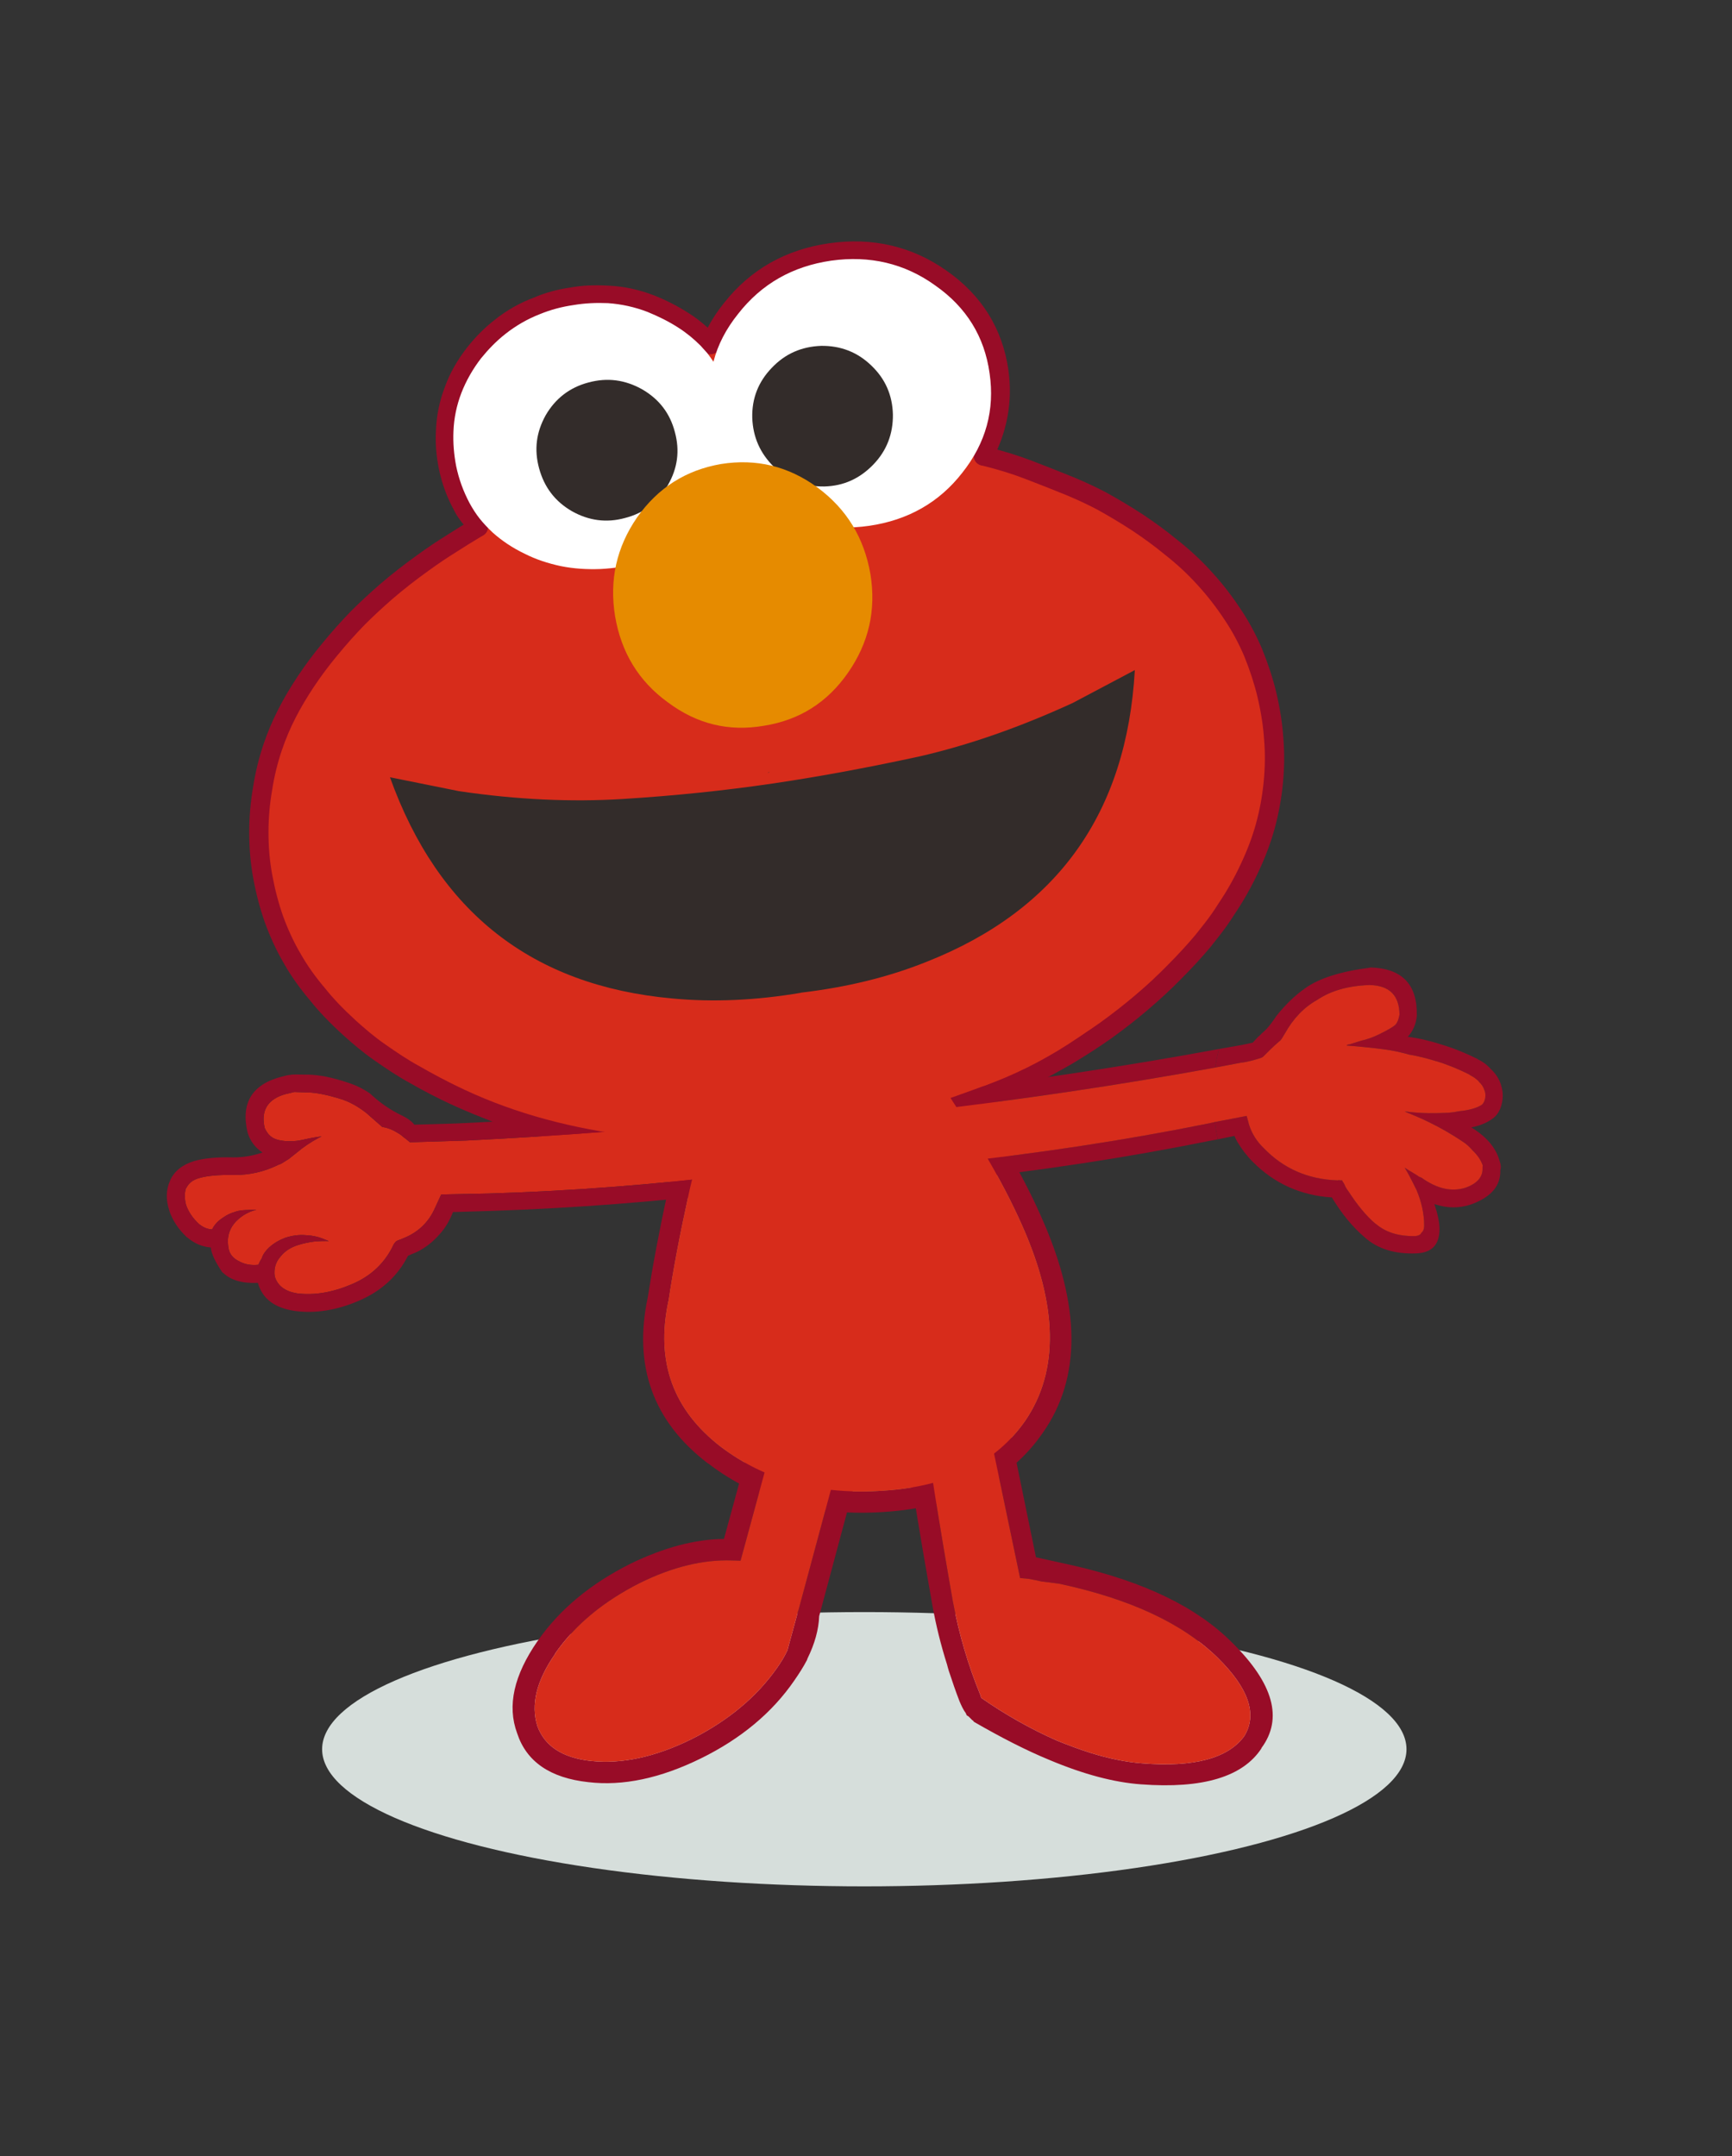 <?xml version="1.0" encoding="utf-8"?>
<!-- Generator: Adobe Illustrator 16.2.1, SVG Export Plug-In . SVG Version: 6.00 Build 0)  -->
<!DOCTYPE svg PUBLIC "-//W3C//DTD SVG 1.1//EN" "http://www.w3.org/Graphics/SVG/1.1/DTD/svg11.dtd">
<svg version="1.1" xmlns="http://www.w3.org/2000/svg" xmlns:xlink="http://www.w3.org/1999/xlink" x="0px" y="0px"
	 width="271.532px" height="338px" viewBox="0 0 271.532 338" enable-background="new 0 0 271.532 338" xml:space="preserve">
<rect x="0" y="0" width="271.532" height="338" fill="#333333" stroke="none"/>
<g id="base">
</g>
<g id="book3">
</g>
<g id="_x38_" display="none">
</g>
<g id="_x37_" display="none">
</g>
<g id="_x36_" display="none">
</g>
<g id="_x35_" display="none">
</g>
<g id="_x34_" display="none">
</g>
<g id="_x33_" display="none">
</g>
<g id="_x32_" display="none">
</g>
<g id="_x31_" display="none">
</g>
<g id="_x30_">
	<ellipse fill="#D6DEDB" cx="135.5" cy="274.232" rx="85" ry="21.5"/>
	<g>
		<g>
			<path fill="#980C27" d="M130.489,163.036c-10.105,0.882-16.572,3.483-19.48,7.923c-2.872,4.172-4.976,9.417-6.315,15.846
				c-1.341,6.125-2.373,11.637-3.14,16.573c-2.296,10.795,0.843,19.52,9.455,26.064h0.036c7.58,5.819,16.843,8.344,27.712,7.58
				c11.33-0.768,19.596-4.938,24.729-12.401c6.045-8.612,6.008-19.903-0.271-33.911c-1.646-3.752-3.751-7.732-6.237-11.942
				c-3.444-5.854-6.124-10.028-8.037-12.555C146.909,163.19,140.787,162.156,130.489,163.036 M130.795,166.329
				c8.575-0.729,13.743-0.116,15.502,1.874c1.878,2.488,4.441,6.544,7.848,12.25c2.409,4.056,4.438,7.92,6.085,11.634
				c5.627,12.631,5.815,22.85,0.497,30.66c-4.631,6.622-12.018,10.295-22.199,10.945c-9.989,0.726-18.485-1.569-25.491-6.852
				c-7.501-5.779-10.257-13.319-8.266-22.773c0-0.077,0-0.077,0.037-0.113c0.728-4.899,1.761-10.337,3.102-16.461
				c1.225-5.93,3.213-10.832,5.815-14.658C116.328,169.236,122.031,167.094,130.795,166.329"/>
		</g>
		<g>
			<path fill="#D56F45" d="M146.297,168.203c-1.759-1.989-6.927-2.603-15.502-1.874c-8.764,0.765-14.466,2.907-17.068,6.506
				c-2.602,3.826-4.595,8.727-5.817,14.658c-1.341,6.125-2.374,11.561-3.102,16.461c-0.037,0.036-0.037,0.036-0.037,0.111
				c-1.992,9.456,0.765,16.996,8.266,22.775c7.003,5.282,15.502,7.577,25.491,6.852c10.182-0.65,17.568-4.327,22.199-10.947
				c5.318-7.809,5.129-18.027-0.497-30.658c-1.646-3.714-3.676-7.578-6.085-11.634C150.738,174.747,148.172,170.691,146.297,168.203
				"/>
		</g>
		<g>
			<path fill="#980C27" d="M140.71,215.589l-0.191-1.416L155.405,210l7.006,34.143l6.047,1.337
				c10.987,2.527,19.212,6.509,24.728,12.059c6.466,6.392,7.998,11.904,4.554,16.535h0.037c-2.908,4.479-9.223,6.391-18.907,5.662
				c-4.21-0.306-8.995-1.568-14.354-3.825c-3.636-1.494-7.577-3.521-11.824-5.971c-0.041-0.076-0.155-0.231-0.27-0.269
				c-0.153-0.152-0.347-0.345-0.536-0.537c-0.076-0.076-0.192-0.151-0.306-0.189c-0.037-0.115-0.153-0.23-0.153-0.346
				c-0.382-0.497-0.688-1.149-0.997-1.874c-0.608-1.572-1.146-3.14-1.684-4.783c-0.112-0.349-0.188-0.654-0.267-0.959
				c-0.958-3.023-1.724-6.087-2.297-9.263c-1.072-6.085-2.145-12.249-3.099-18.335C142.2,227.454,141.398,221.56,140.71,215.589
				 M161.188,247.509c-0.461-0.037-0.879-0.076-1.265-0.113l-6.966-33.3l-8.842,2.524c0.69,5.437,1.417,10.872,2.221,16.229
				c0.956,6.124,1.992,12.209,3.063,18.296c0.955,5.053,2.37,9.914,4.324,14.661l0.076,0.306c0.036,0.036,0.036,0.036,0.036,0.075
				c3.791,2.643,7.732,4.862,11.867,6.697c1.799,0.729,3.56,1.379,5.245,1.915c2.947,0.919,5.624,1.455,8.151,1.646
				c8.113,0.649,13.433-0.804,15.962-4.249c2.104-3.406,0.727-7.501-4.176-12.322c-5.512-5.399-13.776-9.227-24.877-11.599
				l-2.717-0.344C162.604,247.775,161.875,247.625,161.188,247.509"/>
		</g>
		<g>
			<path fill="#D72C1B" d="M159.923,247.396c0.385,0.037,0.804,0.076,1.265,0.113c0.688,0.116,1.416,0.267,2.104,0.423l2.718,0.344
				c11.1,2.372,19.364,6.199,24.876,11.599c4.9,4.821,6.279,8.916,4.176,12.322c-2.529,3.445-7.849,4.898-15.962,4.249
				c-2.527-0.191-5.204-0.728-8.151-1.646c-1.686-0.536-3.446-1.187-5.244-1.915c-4.136-1.835-8.077-4.056-11.868-6.697
				c0-0.039,0-0.039-0.036-0.076l-0.076-0.307c-1.954-4.745-3.369-9.606-4.327-14.659c-1.068-6.087-2.104-12.172-3.06-18.296
				c-0.805-5.356-1.531-10.792-2.221-16.229l8.841-2.524L159.923,247.396z"/>
		</g>
		<g>
			<path fill="#980C27" d="M135.045,217.004c-0.268,0.229-0.5,0.537-0.574,0.92l-9.339,34.676c-0.038,0-0.038,0.076-0.038,0.076
				l-1.647,6.05c-0.421,0.916-0.996,1.876-1.682,2.83c-3.177,4.518-7.655,8.229-13.358,11.1c-5.664,2.794-10.947,3.94-15.807,3.406
				h-0.04c-4.363-0.496-7.158-2.296-8.307-5.435c-1.071-3.37-0.151-7.159,2.795-11.367h-0.041c3.181-4.593,7.658-8.229,13.322-11.1
				c5.129-2.526,9.914-3.676,14.43-3.522l1.342,0.04l8.84-32.497c0.114-0.497,0.078-0.917-0.152-1.301
				c-0.078-0.113-0.154-0.228-0.27-0.345c-0.191-0.231-0.459-0.382-0.766-0.419c-0.461-0.154-0.881-0.078-1.261,0.152
				c-0.423,0.229-0.651,0.57-0.806,0.995l-8.189,30.006c-4.557,0.038-9.417,1.341-14.623,3.865
				c-6.274,3.141-11.138,7.158-14.621,12.174c-3.675,5.319-4.784,10.103-3.177,14.426c1.455,4.44,5.168,7.006,11.14,7.657
				c5.435,0.65,11.33-0.611,17.645-3.711c6.314-3.099,11.214-7.197,14.658-12.213c0.767-1.107,1.456-2.181,1.991-3.216
				c0.04-0.072,0.04-0.151,0.077-0.228c1.147-2.334,1.759-4.554,1.839-6.659l9.261-34.562c0.113-0.458,0.076-0.879-0.155-1.262
				c-0.075-0.193-0.227-0.347-0.382-0.461c-0.191-0.152-0.381-0.306-0.648-0.343c-0.463-0.115-0.844-0.077-1.266,0.19
				C135.159,216.966,135.121,216.966,135.045,217.004"/>
		</g>
		<g>
			<path fill="#D72C1B" d="M134.471,217.922c0.074-0.381,0.307-0.687,0.574-0.92c0.076-0.035,0.113-0.035,0.19-0.074
				c0.422-0.267,0.803-0.306,1.266-0.19c0.268,0.037,0.457,0.19,0.648,0.343c-0.038-0.688-0.191-1.339-0.458-1.991
				c-0.882-2.18-2.566-3.635-4.9-4.285c-1.916-0.574-3.943-0.766-6.048-0.65c-0.152,0.076-0.342,0.113-0.534,0.152
				c-0.23,0.075-0.461,0.153-0.69,0.229c0.115,0.116,0.191,0.229,0.27,0.345c0.23,0.383,0.267,0.805,0.152,1.303l-8.84,32.495
				l-1.342-0.04c-4.516-0.153-9.301,0.997-14.43,3.522c-5.664,2.87-10.143,6.507-13.322,11.1h0.041
				c-2.946,4.209-3.864,7.997-2.795,11.367c1.148,3.139,3.943,4.938,8.307,5.435h0.04c4.859,0.536,10.143-0.612,15.807-3.406
				c5.703-2.87,10.182-6.582,13.358-11.1c0.686-0.957,1.261-1.913,1.682-2.832l1.647-6.048c0,0,0-0.076,0.038-0.076L134.471,217.922
				z"/>
		</g>
		<g>
			<path fill="#D72C1B" d="M181.09,83.846c-0.881-0.65-1.763-1.263-2.68-1.875c-1.877-1.225-3.788-2.373-5.74-3.444
				c-1.607-0.843-3.177-1.569-4.825-2.259c-2.18-0.881-4.359-1.761-6.581-2.602c-2.183-0.843-4.479-1.531-6.777-2.106
				c-0.111,0-0.188-0.076-0.304-0.076c2.258-4.247,3.06-8.688,2.411-13.282c-0.881-6.084-3.902-10.908-9.032-14.506
				c-5.129-3.636-10.946-4.975-17.377-4.057c-6.394,0.918-11.56,3.827-15.466,8.764c-1.452,1.801-2.562,3.676-3.328,5.629
				c-0.229-0.27-0.458-0.537-0.649-0.768c-1.073-1.071-2.259-2.064-3.599-2.908c-1.685-1.07-3.406-1.953-5.168-2.641
				c-2.104-0.805-4.247-1.303-6.544-1.416c-1.953-0.115-3.905-0.077-5.741,0.269c-1.916,0.268-3.751,0.765-5.511,1.53
				c-2.068,0.766-3.982,1.876-5.705,3.252c-1.528,1.188-2.833,2.527-4.018,4.02c-1.379,1.762-2.526,3.675-3.292,5.818
				c-0.766,1.99-1.225,4.133-1.301,6.315c-0.115,1.913,0.037,3.79,0.422,5.702c0.458,2.182,1.186,4.173,2.258,6.125
				c0.383,0.842,1.223,1.912,2.448,3.291c-1.454,0.881-2.907,1.761-4.324,2.681c-1.417,0.88-2.832,1.835-4.211,2.831
				c-2.027,1.454-4.02,2.986-5.972,4.67c-1.529,1.34-2.983,2.68-4.363,4.057c-1.569,1.608-3.023,3.254-4.44,4.976
				c-1.302,1.569-2.562,3.254-3.711,4.976c-1.071,1.606-2.106,3.331-2.986,5.053s-1.607,3.444-2.221,5.241
				c-0.726,2.145-1.262,4.367-1.606,6.624c-0.385,2.22-0.574,4.479-0.574,6.773c0,2.336,0.189,4.633,0.611,6.929
				c0.422,2.297,0.996,4.517,1.762,6.698c0.765,2.105,1.724,4.211,2.871,6.162c1.148,2.028,2.489,3.866,3.982,5.627
				c1.491,1.875,3.212,3.597,5.011,5.244c1.531,1.377,3.063,2.679,4.786,3.862c1.76,1.229,3.56,2.453,5.471,3.484
				c1.993,1.148,4.058,2.221,6.204,3.218c2.144,0.994,4.323,1.873,6.504,2.717c2.184,0.841,4.481,1.568,6.773,2.218
				c2.3,0.652,4.633,1.15,6.968,1.61c2.449,0.459,4.861,0.84,7.232,1.109c2.489,0.269,4.979,0.458,7.465,0.574
				c1.914,0.074,3.826,0.153,5.739,0.037c1.917-0.037,3.909-0.114,5.86-0.19c1.99-0.152,3.979-0.306,6.007-0.535
				c2.03-0.229,4.059-0.536,6.086-0.881c1.992-0.307,3.981-0.651,5.971-1.072c1.953-0.384,3.866-0.842,5.782-1.341
				c1.834-0.458,3.711-0.956,5.548-1.605c2.372-0.768,4.785-1.608,7.082-2.49c2.296-0.918,4.517-1.913,6.736-2.984
				c2.143-1.108,4.249-2.259,6.312-3.443c2.03-1.225,4.022-2.489,5.973-3.867c1.912-1.377,3.79-2.832,5.587-4.363
				c1.8-1.53,3.524-3.1,5.166-4.784c1.53-1.532,3.063-3.177,4.481-4.859c0.496-0.614,0.955-1.227,1.451-1.839
				c0.806-1.032,1.571-2.106,2.26-3.215c1.377-2.028,2.604-4.209,3.636-6.429c0.997-2.105,1.84-4.288,2.451-6.509
				c0.613-2.221,1.032-4.479,1.263-6.812c0.229-2.297,0.266-4.593,0.076-6.891c-0.154-2.372-0.534-4.668-1.072-6.965
				c-0.537-2.221-1.261-4.403-2.143-6.585c-0.88-2.066-1.95-4.095-3.218-5.969c-1.299-1.99-2.753-3.867-4.322-5.59
				c-1.682-1.875-3.481-3.521-5.436-5.053C182.696,85.072,181.933,84.46,181.09,83.846"/>
		</g>
		<g>
			<path fill="#D56F45" d="M109.86,180.242c-1.194,0-2.406-0.048-3.579-0.093l-0.066-0.004c-2.474-0.113-4.989-0.307-7.475-0.573
				c-2.238-0.255-4.608-0.618-7.251-1.112c-2.095-0.414-4.563-0.928-6.981-1.614c-2.604-0.736-4.822-1.464-6.793-2.223
				c-1.805-0.698-4.176-1.639-6.515-2.724c-2.134-0.989-4.225-2.074-6.218-3.224c-1.938-1.046-3.773-2.298-5.486-3.493
				c-1.847-1.27-3.464-2.672-4.804-3.88c-2.119-1.938-3.719-3.611-5.034-5.267c-1.615-1.901-2.924-3.751-4-5.65
				c-1.097-1.87-2.069-3.953-2.883-6.191c-0.752-2.145-1.331-4.346-1.771-6.729c-0.415-2.258-0.613-4.535-0.613-6.964
				c0-2.301,0.192-4.59,0.576-6.806c0.347-2.275,0.891-4.515,1.614-6.652c0.62-1.821,1.353-3.545,2.23-5.268
				c0.838-1.64,1.846-3.347,2.997-5.072c1.133-1.698,2.387-3.377,3.724-4.991c1.499-1.823,2.956-3.455,4.45-4.986
				c1.29-1.29,2.72-2.619,4.376-4.068c1.796-1.551,3.753-3.081,5.987-4.682c1.404-1.017,2.826-1.971,4.22-2.838
				c1.354-0.879,2.761-1.733,4.13-2.562c-1.283-1.455-1.984-2.408-2.328-3.167c-1.062-1.934-1.807-3.954-2.269-6.166
				c-0.403-1.988-0.542-3.869-0.428-5.753c0.075-2.154,0.518-4.301,1.313-6.372c0.717-2.01,1.804-3.93,3.319-5.867
				c1.267-1.597,2.593-2.922,4.054-4.053c1.774-1.421,3.711-2.525,5.754-3.281c1.717-0.746,3.587-1.266,5.551-1.54
				c1.661-0.312,3.536-0.401,5.777-0.271c2.215,0.11,4.374,0.576,6.604,1.428c1.766,0.691,3.513,1.586,5.199,2.66
				c1.26,0.789,2.447,1.75,3.633,2.934c0.14,0.166,0.284,0.336,0.434,0.511l0.021,0.025c0.765-1.856,1.854-3.665,3.239-5.382
				c3.903-4.937,9.15-7.909,15.587-8.834c6.476-0.924,12.384,0.453,17.515,4.09c5.163,3.623,8.23,8.547,9.11,14.635
				c0.646,4.551-0.137,8.986-2.321,13.19c0.01,0.003,0.018,0.005,0.025,0.005c2.54,0.627,4.827,1.339,6.846,2.118
				c2.28,0.862,4.566,1.788,6.585,2.603c1.726,0.723,3.308,1.464,4.841,2.267c1.94,1.065,3.877,2.228,5.758,3.454
				c1.021,0.682,1.875,1.278,2.688,1.882c0.841,0.61,1.591,1.214,2.417,1.88c2.056,1.613,3.841,3.273,5.457,5.074
				c1.578,1.729,3.037,3.619,4.341,5.612c1.217,1.8,2.306,3.818,3.231,5.998c0.931,2.295,1.634,4.457,2.154,6.614
				c0.579,2.479,0.933,4.769,1.079,6.997c0.182,2.237,0.158,4.567-0.081,6.922c-0.229,2.354-0.644,4.593-1.267,6.846
				c-0.584,2.116-1.411,4.316-2.465,6.539c-1.051,2.268-2.281,4.439-3.649,6.454c-0.643,1.038-1.385,2.096-2.265,3.226
				c-0.255,0.312-0.495,0.621-0.736,0.929c-0.236,0.305-0.474,0.607-0.719,0.911c-1.333,1.587-2.845,3.228-4.493,4.875
				c-1.503,1.541-3.196,3.109-5.177,4.795c-1.729,1.475-3.614,2.945-5.602,4.373c-1.746,1.234-3.648,2.465-5.984,3.875
				c-2.083,1.196-4.212,2.357-6.327,3.449c-2.359,1.142-4.567,2.121-6.751,2.993c-2.234,0.858-4.622,1.693-7.093,2.493
				c-1.863,0.659-3.775,1.164-5.562,1.611c-2.209,0.574-4.05,1.001-5.79,1.343c-1.804,0.38-3.704,0.723-5.98,1.073
				c-2.266,0.385-4.259,0.672-6.093,0.882c-2.028,0.229-4.053,0.386-6.009,0.533c-1.837,0.074-3.906,0.155-5.876,0.194
				C111.317,180.222,110.626,180.242,109.86,180.242z M93.542,46.432c-1.413,0-2.662,0.106-3.816,0.324
				c-1.939,0.27-3.775,0.781-5.471,1.518c-2.016,0.746-3.915,1.83-5.662,3.227c-1.435,1.113-2.737,2.418-3.99,3.988
				c-1.486,1.903-2.553,3.789-3.258,5.764c-0.783,2.037-1.217,4.142-1.289,6.258c-0.113,1.854,0.023,3.704,0.419,5.658
				c0.454,2.172,1.187,4.158,2.236,6.069c0.347,0.765,1.072,1.734,2.424,3.257l0.152,0.172l-0.195,0.119
				c-1.428,0.864-2.903,1.758-4.321,2.677c-1.392,0.864-2.803,1.813-4.201,2.825c-2.223,1.596-4.173,3.119-5.96,4.66
				c-1.646,1.443-3.07,2.766-4.354,4.048c-1.482,1.523-2.933,3.146-4.428,4.962c-1.327,1.604-2.573,3.272-3.698,4.96
				c-1.144,1.713-2.144,3.407-2.977,5.033c-0.869,1.706-1.592,3.413-2.204,5.218c-0.72,2.116-1.26,4.333-1.604,6.589
				c-0.38,2.199-0.57,4.467-0.57,6.745c0,2.406,0.198,4.661,0.606,6.895c0.437,2.363,1.009,4.545,1.755,6.669
				c0.806,2.214,1.767,4.274,2.854,6.129c1.066,1.881,2.361,3.711,3.965,5.6c1.304,1.643,2.892,3.303,4.994,5.227
				c1.328,1.196,2.936,2.591,4.767,3.848c1.705,1.189,3.529,2.437,5.453,3.473c1.989,1.146,4.069,2.227,6.19,3.211
				c2.33,1.08,4.696,2.018,6.495,2.713c1.957,0.756,4.167,1.479,6.758,2.213c2.406,0.683,4.864,1.194,6.95,1.604
				c2.631,0.493,4.993,0.855,7.219,1.11c2.479,0.265,4.985,0.458,7.451,0.569l0.064,0.005c1.169,0.044,2.378,0.092,3.563,0.092
				c0.756,0,1.441-0.018,2.093-0.057c1.97-0.04,4.04-0.121,5.86-0.192c1.954-0.15,3.974-0.306,5.996-0.533
				c1.822-0.208,3.813-0.496,6.074-0.88c2.272-0.349,4.164-0.69,5.962-1.069c1.737-0.342,3.572-0.766,5.772-1.34
				c1.782-0.444,3.683-0.946,5.534-1.602c2.471-0.796,4.85-1.633,7.076-2.487c2.174-0.868,4.372-1.844,6.722-2.979
				c2.104-1.089,4.228-2.246,6.302-3.437c2.324-1.404,4.219-2.629,5.957-3.857c1.976-1.422,3.854-2.886,5.573-4.353
				c1.974-1.678,3.659-3.237,5.154-4.771c1.641-1.644,3.143-3.273,4.471-4.851c0.24-0.3,0.477-0.6,0.712-0.9
				c0.243-0.312,0.486-0.623,0.739-0.934c0.867-1.116,1.604-2.164,2.242-3.195c1.361-2.004,2.58-4.158,3.626-6.409
				c1.042-2.204,1.864-4.383,2.439-6.479c0.617-2.231,1.026-4.448,1.256-6.78c0.235-2.333,0.263-4.64,0.077-6.855
				c-0.144-2.213-0.493-4.482-1.067-6.938c-0.517-2.138-1.216-4.282-2.134-6.557c-0.918-2.153-1.992-4.15-3.197-5.933
				c-1.294-1.979-2.741-3.852-4.307-5.568c-1.602-1.785-3.369-3.43-5.409-5.03c-0.826-0.665-1.574-1.265-2.408-1.87
				c-0.812-0.602-1.658-1.196-2.672-1.873c-1.871-1.221-3.8-2.376-5.728-3.436c-1.519-0.795-3.093-1.531-4.809-2.25
				c-2.012-0.812-4.297-1.736-6.574-2.598c-2.003-0.774-4.275-1.48-6.754-2.099c-0.042,0.003-0.121-0.025-0.176-0.048
				c-0.037-0.016-0.063-0.024-0.082-0.024h-0.32l0.15-0.282c2.229-4.192,3.033-8.621,2.393-13.164
				c-0.866-5.979-3.881-10.815-8.954-14.377c-5.05-3.577-10.856-4.936-17.24-4.022c-6.337,0.909-11.499,3.835-15.341,8.694
				c-1.437,1.777-2.547,3.653-3.304,5.578l-0.114,0.298l-0.435-0.511c-0.151-0.177-0.296-0.348-0.424-0.501
				c-1.155-1.151-2.32-2.093-3.555-2.869c-1.666-1.061-3.394-1.944-5.135-2.626c-2.189-0.835-4.308-1.294-6.484-1.402
				C94.766,46.451,94.133,46.432,93.542,46.432z"/>
		</g>
		<g>
			<path fill="#980C27" d="M109.86,181.564c-1.24,0-2.482-0.051-3.697-0.101c-2.509-0.116-5.051-0.311-7.564-0.58
				c-2.271-0.258-4.674-0.625-7.352-1.128c-2.137-0.419-4.637-0.941-7.101-1.639c-2.63-0.743-4.89-1.485-6.904-2.263
				c-1.822-0.704-4.221-1.652-6.6-2.757c-2.169-1.009-4.296-2.111-6.319-3.276c-1.97-1.065-3.84-2.34-5.584-3.552
				c-1.895-1.308-3.557-2.747-4.929-3.983c-2.185-1.996-3.83-3.72-5.188-5.428c-1.645-1.942-3.002-3.858-4.114-5.821
				c-1.133-1.933-2.138-4.09-2.976-6.393c-0.779-2.22-1.376-4.485-1.827-6.94c-0.428-2.335-0.635-4.691-0.635-7.201
				c0-2.375,0.198-4.741,0.594-7.031c0.36-2.342,0.923-4.656,1.668-6.852c0.639-1.879,1.393-3.661,2.308-5.445
				c0.856-1.682,1.891-3.433,3.071-5.202c1.159-1.74,2.442-3.457,3.806-5.103c1.514-1.842,2.995-3.5,4.521-5.067
				c1.334-1.332,2.785-2.681,4.452-4.139c1.836-1.584,3.824-3.139,6.086-4.76c1.442-1.042,2.887-2.016,4.292-2.887
				c1.326-0.862,2.714-1.703,4.1-2.545l0.239-0.145c0.711-0.432,1.645-0.205,2.077,0.508c0.432,0.715,0.204,1.645-0.509,2.077
				l-0.239,0.146c-1.361,0.824-2.721,1.65-4.049,2.512c-1.367,0.852-2.755,1.783-4.145,2.789c-2.193,1.57-4.111,3.07-5.869,4.587
				c-1.607,1.406-3.01,2.712-4.282,3.983c-1.454,1.49-2.88,3.087-4.34,4.865c-1.304,1.57-2.521,3.202-3.625,4.855
				c-1.114,1.671-2.089,3.32-2.896,4.9c-0.846,1.652-1.542,3.303-2.134,5.044c-0.691,2.027-1.212,4.167-1.548,6.361
				c-0.37,2.15-0.554,4.344-0.554,6.547c0,2.326,0.19,4.501,0.585,6.654c0.422,2.298,0.979,4.414,1.7,6.472
				c0.768,2.115,1.695,4.105,2.748,5.896c1.03,1.818,2.278,3.584,3.832,5.414c1.285,1.616,2.828,3.229,4.88,5.107
				c1.291,1.161,2.858,2.521,4.621,3.734c1.681,1.168,3.468,2.393,5.336,3.398c1.981,1.145,4.03,2.204,6.118,3.173
				c2.299,1.067,4.638,1.993,6.415,2.681c1.929,0.745,4.1,1.456,6.64,2.174c2.359,0.669,4.784,1.173,6.846,1.578
				c2.595,0.487,4.926,0.844,7.113,1.094c2.443,0.262,4.926,0.452,7.363,0.564c1.834,0.074,3.736,0.15,5.582,0.039
				c1.964-0.041,3.943-0.118,5.888-0.192l0.064-0.007c1.905-0.146,3.873-0.296,5.831-0.521c1.792-0.201,3.754-0.485,6.007-0.867
				c2.269-0.351,4.141-0.685,5.91-1.06c1.762-0.348,3.569-0.766,5.709-1.326c1.765-0.44,3.634-0.934,5.431-1.566
				c2.493-0.81,4.85-1.638,7.04-2.476c2.107-0.843,4.28-1.806,6.62-2.938c2.063-1.066,4.17-2.217,6.222-3.392
				c2.276-1.378,4.146-2.584,5.852-3.791c1.942-1.399,3.79-2.841,5.479-4.279c1.945-1.657,3.602-3.19,5.064-4.688
				c1.613-1.616,3.093-3.22,4.404-4.779c0.221-0.273,0.452-0.567,0.682-0.86c0.249-0.318,0.497-0.637,0.757-0.956
				c0.802-1.028,1.529-2.067,2.146-3.06c1.345-1.979,2.526-4.072,3.549-6.271c1.011-2.139,1.805-4.244,2.365-6.271
				c0.593-2.161,0.992-4.31,1.214-6.56c0.227-2.261,0.253-4.486,0.075-6.615c-0.139-2.154-0.48-4.353-1.042-6.745
				c-0.488-2.044-1.165-4.127-2.068-6.365c-0.875-2.05-1.91-3.976-3.065-5.689c-1.269-1.935-2.672-3.751-4.193-5.414
				c-1.555-1.735-3.27-3.33-5.249-4.882c-0.786-0.639-1.546-1.246-2.368-1.844c-0.813-0.602-1.67-1.202-2.629-1.841
				c-1.822-1.19-3.72-2.329-5.626-3.376c-1.456-0.763-2.993-1.482-4.681-2.189c-2.153-0.869-4.324-1.745-6.536-2.582
				c-1.937-0.748-4.122-1.43-6.504-2.028c-0.144-0.021-0.262-0.058-0.349-0.087c-0.688-0.143-1.205-0.752-1.205-1.481
				c0-0.835,0.677-1.511,1.513-1.511c0.269,0,0.481,0.06,0.618,0.108c0.02,0.003,0.037,0.008,0.056,0.013
				c2.54,0.635,4.88,1.361,6.952,2.16c2.253,0.855,4.466,1.748,6.604,2.61c1.786,0.749,3.402,1.506,4.959,2.322
				c2,1.099,3.965,2.277,5.867,3.518c1.008,0.675,1.902,1.302,2.747,1.925c0.872,0.634,1.665,1.27,2.467,1.918
				c2.102,1.647,3.941,3.359,5.607,5.219c1.617,1.772,3.124,3.718,4.469,5.77c1.249,1.856,2.375,3.949,3.338,6.202
				c0.969,2.406,1.695,4.63,2.223,6.826c0.599,2.567,0.962,4.926,1.112,7.22c0.188,2.287,0.161,4.698-0.082,7.139
				c-0.234,2.389-0.679,4.766-1.311,7.065c-0.604,2.192-1.461,4.463-2.54,6.75c-1.088,2.336-2.352,4.572-3.753,6.635
				c-0.64,1.03-1.43,2.156-2.314,3.292c-0.268,0.33-0.504,0.634-0.74,0.937c-0.24,0.309-0.483,0.616-0.733,0.926
				c-1.385,1.646-2.921,3.313-4.584,4.977c-1.518,1.553-3.24,3.148-5.255,4.867c-1.753,1.491-3.664,2.984-5.687,4.438
				c-1.777,1.255-3.705,2.503-6.072,3.935c-2.119,1.215-4.261,2.385-6.402,3.492c-2.442,1.179-4.676,2.17-6.869,3.045
				c-2.262,0.868-4.669,1.716-7.177,2.524c-1.875,0.663-3.825,1.179-5.649,1.634c-2.187,0.571-4.05,1.003-5.854,1.359
				c-1.804,0.382-3.727,0.728-6.031,1.082c-2.285,0.387-4.304,0.678-6.146,0.888c-2.014,0.229-4.012,0.384-5.943,0.531l-0.12,0.009
				c-2.021,0.08-4.021,0.156-5.942,0.195C111.288,181.546,110.576,181.564,109.86,181.564z"/>
		</g>
		<g>
			<path fill="#980C27" d="M74.991,84.133c-0.415,0-0.831-0.17-1.129-0.507c-1.494-1.679-2.273-2.742-2.697-3.669
				c-1.08-1.961-1.869-4.1-2.36-6.44c-0.423-2.108-0.571-4.101-0.452-6.103c0.08-2.27,0.551-4.559,1.4-6.768
				c0.756-2.115,1.908-4.158,3.509-6.209c1.343-1.687,2.743-3.084,4.286-4.282c1.871-1.497,3.93-2.671,6.107-3.476
				c1.757-0.768,3.743-1.318,5.825-1.609c1.704-0.322,3.7-0.418,6.038-0.281c2.343,0.117,4.636,0.611,6.994,1.513
				c1.857,0.728,3.686,1.661,5.441,2.78c1.03,0.648,2.019,1.404,2.994,2.292c0.707-1.347,1.578-2.659,2.596-3.919
				c4.11-5.201,9.641-8.34,16.426-9.312c6.83-0.977,13.046,0.478,18.465,4.321c5.47,3.834,8.721,9.059,9.654,15.521
				c0.695,4.911-0.169,9.69-2.573,14.208c-0.391,0.736-1.308,1.019-2.042,0.625c-0.739-0.392-1.018-1.308-0.627-2.044
				c2.096-3.941,2.853-8.101,2.249-12.36c-0.822-5.681-3.571-10.091-8.403-13.479c-4.772-3.386-10.256-4.662-16.297-3.799
				c-5.988,0.86-10.865,3.621-14.488,8.206c-1.359,1.682-2.403,3.441-3.109,5.242c-0.195,0.495-0.636,0.852-1.161,0.938
				c-0.521,0.089-1.057-0.108-1.4-0.514l-0.608-0.718c-1.08-1.072-2.157-1.941-3.293-2.655c-1.598-1.018-3.246-1.861-4.911-2.513
				c-2.044-0.781-4.036-1.213-6.07-1.314c-2.097-0.123-3.854-0.042-5.387,0.244c-1.904,0.269-3.579,0.732-5.187,1.432
				c-1.946,0.724-3.727,1.738-5.361,3.047c-1.369,1.061-2.599,2.293-3.781,3.779c-1.393,1.781-2.393,3.547-3.049,5.387
				c-0.742,1.93-1.147,3.889-1.215,5.861c-0.105,1.774,0.023,3.512,0.395,5.35c0.426,2.031,1.113,3.898,2.099,5.695
				c0.415,0.898,1.482,2.145,2.255,3.014c0.555,0.623,0.498,1.58-0.126,2.135C75.707,84.008,75.35,84.133,74.991,84.133z"/>
		</g>
		<g>
			<path fill="#FFFFFF" d="M155.138,58.508c-0.804-5.742-3.634-10.333-8.496-13.741c-4.822-3.481-10.295-4.745-16.341-3.903
				c-6.05,0.88-10.911,3.637-14.585,8.344c-1.876,2.335-3.178,4.822-3.865,7.502c-0.309-0.459-0.614-0.879-0.959-1.339
				c-0.345-0.384-0.726-0.804-1.068-1.187c-1.034-1.035-2.184-1.99-3.447-2.794c-1.529-0.996-3.177-1.8-4.859-2.488
				c-1.991-0.766-4.058-1.226-6.203-1.378c-1.836-0.077-3.633,0-5.436,0.306c-1.836,0.268-3.558,0.729-5.241,1.418
				c-1.952,0.765-3.752,1.798-5.397,3.098c-1.416,1.111-2.679,2.413-3.828,3.83c-1.263,1.645-2.334,3.481-3.099,5.473
				c-0.728,1.913-1.148,3.902-1.225,6.009c-0.076,1.761,0.076,3.598,0.421,5.396c0.421,2.028,1.11,3.942,2.104,5.818
				c0.459,0.842,0.994,1.682,1.568,2.41c0.612,0.768,1.303,1.493,2.029,2.182c1.493,1.34,3.177,2.449,5.014,3.332
				c1.801,0.917,3.712,1.529,5.664,1.95c2.069,0.422,4.174,0.537,6.242,0.461c2.219-0.116,4.323-0.423,6.35-1.112
				c1.956-0.689,3.791-1.645,5.476-2.871c1.417-1.033,2.719-2.295,3.867-3.672c1.145-1.416,2.104-2.91,2.906-4.556
				c0.385-0.919,0.768-1.876,1.11-2.833c0.155-0.459,0.27-0.994,0.422-1.49c1.378,2.218,3.254,4.246,5.665,5.893
				c4.821,3.445,10.295,4.746,16.344,3.865c6.045-0.879,10.948-3.635,14.582-8.306C154.565,69.455,155.98,64.25,155.138,58.508"/>
		</g>
		<g>
			<path fill="#332C2A" d="M85.554,65.09c1.53-2.639,3.792-4.361,6.701-5.127c2.983-0.804,5.739-0.422,8.418,1.072
				c2.643,1.529,4.364,3.749,5.129,6.699c0.804,2.946,0.421,5.701-1.108,8.341c-1.534,2.643-3.714,4.364-6.699,5.129
				c-2.91,0.804-5.702,0.423-8.345-1.069c-2.639-1.531-4.324-3.752-5.129-6.699S84.063,67.771,85.554,65.09"/>
		</g>
		<g>
			<path fill="#332C2A" d="M136.577,57.283c-2.184-2.104-4.824-3.1-7.846-3.062c-3.063,0.114-5.628,1.225-7.734,3.444
				c-2.105,2.182-3.138,4.786-3.062,7.846c0.115,3.024,1.225,5.55,3.406,7.693c2.258,2.106,4.822,3.1,7.886,3.062
				c3.023-0.076,5.55-1.225,7.694-3.444c2.104-2.183,3.099-4.822,3.062-7.847C139.905,61.955,138.797,59.389,136.577,57.283"/>
		</g>
		<g>
			<path fill="#332C2A" d="M144.268,118.561c-7.576,1.647-15.233,3.102-22.963,4.248c-7.77,1.148-15.656,1.952-23.693,2.451
				c-7.999,0.498-16.571,0.114-25.644-1.225l-10.832-2.182c7.579,21.128,22.274,32.687,44.245,34.678
				c6.394,0.61,13.129,0.304,20.132-0.88c0.078-0.04,0.118-0.04,0.155-0.04c7.078-0.841,13.587-2.413,19.595-4.825
				c20.518-8.111,31.386-23.345,32.649-45.735l-9.761,5.167C159.807,114.044,151.886,116.801,144.268,118.561"/>
		</g>
		<g>
			<path fill="#332C2A" d="M120.424,121.088v0.075c0.153-0.075,0.229-0.114,0.268-0.114L120.424,121.088z"/>
		</g>
		<g>
			<path fill="#E68B00" d="M136.461,90.009c-0.993-5.704-3.713-10.182-8.306-13.587c-4.556-3.33-9.567-4.556-15.119-3.676
				c-5.51,0.957-9.877,3.713-13.166,8.383c-3.214,4.67-4.363,9.799-3.444,15.464c0.957,5.663,3.674,10.181,8.268,13.511
				c4.554,3.406,9.568,4.631,15.08,3.674c5.55-0.882,9.913-3.636,13.167-8.307C136.194,100.803,137.38,95.674,136.461,90.009"/>
		</g>
		<g>
			<path fill="#980C27" d="M147.981,182.442c0.078-0.039,0.114-0.039,0.19-0.039c14.239-1.53,27.943-3.599,41.07-6.239l1.225-0.267
				c0.077,0.919,0.268,1.839,0.459,2.719l-1.035,0.188c-13.242,2.681-27.058,4.786-41.451,6.317c-0.38,0.035-0.726-0.039-1.03-0.269
				c-0.27-0.268-0.461-0.574-0.5-0.919c0-0.382,0.078-0.689,0.31-1.033c0.073-0.115,0.226-0.192,0.343-0.267
				C147.676,182.557,147.828,182.48,147.981,182.442"/>
		</g>
		<g>
			<path fill="#980C27" d="M143.084,174.367c-0.08,0-0.155,0.038-0.192,0c-0.309,0-0.574-0.114-0.843-0.269
				c-0.307-0.23-0.498-0.573-0.498-0.919c-0.037-0.421,0.039-0.727,0.306-1.033c0.192-0.27,0.496-0.458,0.881-0.458
				c16.765-1.993,32.879-4.364,48.381-7.236c-0.27,0.957-0.459,1.915-0.613,2.911c-15.08,2.756-30.772,5.09-47.039,6.964
				C143.312,174.367,143.196,174.367,143.084,174.367"/>
		</g>
		<g>
			<path fill="#980C27" d="M195.825,176.355c0.459,1.419,1.225,2.603,2.297,3.637c3.099,3.215,6.965,4.9,11.558,5.052h0.115v-0.038
				h0.077c0.116,0,0.191,0.038,0.307,0.038c0.075,0,0.075,0,0.152-0.038v0.038h0.078c0.036,0.116,0.112,0.27,0.227,0.383
				c0.115,0.229,0.231,0.423,0.308,0.65c0.152,0.268,0.307,0.499,0.463,0.688c1.337,2.069,2.713,3.792,4.245,5.093h0.039
				c1.607,1.377,3.673,1.99,6.276,1.912c0.458-0.075,0.726-0.19,0.879-0.535c0.269-0.191,0.424-0.575,0.424-1.069
				c0-1.913-0.424-3.753-1.189-5.59c-0.227-0.461-0.459-0.92-0.652-1.301c-0.378-0.767-0.763-1.492-1.22-2.22
				c0.379,0.267,0.801,0.495,1.184,0.728c0.346,0.229,0.727,0.419,1.075,0.688c0.149,0.037,0.226,0.114,0.379,0.15
				c2.453,1.762,4.747,2.258,6.931,1.569c1.797-0.65,2.677-1.683,2.641-2.984c0-0.19,0-0.343,0.036-0.498
				c-0.306-0.881-0.84-1.646-1.646-2.41c-0.42-0.499-0.879-0.92-1.455-1.304c-1.76-1.184-3.633-2.257-5.549-3.177
				c-1.188-0.573-2.376-1.071-3.596-1.565c0.267,0,0.571,0.037,0.801,0.074c2.027,0.232,4.056,0.232,6.125,0.114
				c0.535-0.038,1.071-0.114,1.567-0.228c1.609-0.155,2.833-0.501,3.638-1.034c0.114-0.115,0.23-0.269,0.307-0.421
				c0.269-0.614,0.308-1.263,0.076-1.835c-0.152-0.501-0.459-0.957-0.88-1.343v-0.036c-0.421-0.422-0.92-0.766-1.454-1.034v-0.038
				c-1.687-0.843-3.443-1.571-5.205-2.105h-0.038c-1.381-0.422-2.796-0.805-4.25-1.035c0,0-0.459-0.153-1.34-0.346
				c-0.882-0.229-2.065-0.42-3.601-0.611c-1.489-0.15-3.097-0.344-4.818-0.46c0-0.074,0-0.074,0.077-0.114
				c0.113-0.036,0.226-0.076,0.343-0.076c0.613-0.19,1.224-0.382,1.838-0.574c0.879-0.19,1.914-0.533,3.023-1.11
				c1.226-0.611,2.031-1.069,2.372-1.415c0.306-0.345,0.498-0.881,0.611-1.568c-0.037-3.023-1.566-4.555-4.669-4.632h-0.037
				c-3.288,0.115-6.047,0.88-8.191,2.336c-2.066,1.148-3.751,2.908-5.053,5.242c-0.191,0.307-0.344,0.575-0.535,0.882
				c-0.115,0.151-0.229,0.307-0.421,0.419c-0.843,0.728-1.604,1.492-2.372,2.259c-0.117,0.153-0.27,0.192-0.383,0.269
				c-1.071,0.345-2.104,0.649-3.179,0.765c-1.337,0.269-2.678,0.498-4.057,0.768c0.155-0.996,0.347-1.954,0.61-2.911
				c1.227-0.228,2.453-0.421,3.678-0.651l1.605-0.343l0.884-0.958c0.19-0.114,0.342-0.306,0.533-0.497
				c0.574-0.461,1.076-1.032,1.531-1.645c0.229-0.346,0.498-0.652,0.689-0.995c1.415-1.8,2.946-3.292,4.593-4.44
				c2.183-1.569,5.587-2.643,10.143-3.216v-0.039c4.977,0.115,7.425,2.604,7.348,7.464v0.117c-0.115,1.261-0.571,2.371-1.415,3.29
				c1.8,0.228,3.558,0.652,5.32,1.226c1.913,0.574,3.79,1.34,5.628,2.257v0.038c0.802,0.346,1.531,0.918,2.142,1.608
				c0.69,0.65,1.188,1.418,1.494,2.299v0.037c0.457,1.299,0.381,2.524-0.078,3.788c-0.306,0.688-0.689,1.224-1.263,1.608
				c-0.764,0.572-1.875,1.071-3.289,1.338c2.37,1.457,3.862,3.177,4.437,5.245v0.037c0.115,0.269,0.156,0.537,0.193,0.803
				c0,0.193,0,0.422-0.078,0.614c0.078,2.449-1.416,4.21-4.516,5.358c-1.914,0.651-3.827,0.651-5.818-0.038
				c0.535,1.606,0.803,2.908,0.803,3.902c0,2.451-1.183,3.714-3.56,3.829c-3.405,0.154-6.164-0.688-8.229-2.563
				c-1.875-1.608-3.559-3.673-5.09-6.202c-4.859-0.306-9.032-2.183-12.402-5.588c-0.954-0.956-1.759-2.027-2.446-3.178
				c-0.154-0.305-0.306-0.572-0.424-0.879l-2.602,0.537c-0.191-0.881-0.383-1.8-0.459-2.72l4.977-0.958
				C195.559,175.4,195.709,175.858,195.825,176.355 M210.254,185.16L210.254,185.16h-0.075H210.254z"/>
		</g>
		<g>
			<path fill="#D72C1B" d="M227.134,174.443c0.535-0.04,1.071-0.116,1.567-0.229c1.609-0.154,2.833-0.501,3.638-1.034
				c0.114-0.114,0.23-0.269,0.307-0.421c0.269-0.612,0.308-1.263,0.076-1.835c-0.152-0.501-0.459-0.96-0.88-1.341v-0.04
				c-0.421-0.42-0.918-0.764-1.454-1.032v-0.038c-1.687-0.843-3.443-1.57-5.207-2.105h-0.036c-1.381-0.422-2.796-0.806-4.25-1.034
				c0,0-0.459-0.154-1.342-0.347c-0.88-0.229-2.063-0.42-3.595-0.609c-1.493-0.155-3.101-0.346-4.82-0.462
				c0-0.074,0-0.074,0.075-0.114c0.114-0.036,0.226-0.076,0.345-0.076c0.609-0.192,1.222-0.382,1.836-0.572
				c0.879-0.192,1.914-0.537,3.023-1.11c1.226-0.614,2.029-1.07,2.372-1.418c0.306-0.344,0.498-0.88,0.614-1.566
				c-0.04-3.024-1.569-4.556-4.67-4.633h-0.039c-3.291,0.115-6.047,0.88-8.19,2.334c-2.067,1.15-3.752,2.91-5.054,5.244
				c-0.189,0.306-0.344,0.576-0.535,0.882c-0.115,0.151-0.229,0.306-0.421,0.419c-0.843,0.728-1.605,1.492-2.372,2.258
				c-0.113,0.154-0.27,0.193-0.383,0.27c-1.072,0.345-2.107,0.65-3.176,0.765c-1.342,0.27-2.681,0.498-4.06,0.768
				c-15.078,2.756-30.771,5.09-47.038,6.964c-0.154,0.04-0.27,0.04-0.382,0.04c-0.08,0-0.155,0.036-0.193,0
				c0.076,0.306,0.113,0.649,0.27,0.957c0.571,1.569,1.337,3.062,2.257,4.401c0.728,0.955,1.416,1.989,2.145,2.909
				c0.114-0.078,0.267-0.154,0.42-0.192c0.078-0.039,0.114-0.039,0.193-0.039c14.236-1.53,27.94-3.596,41.067-6.238l1.225-0.268
				l4.977-0.957c0.115,0.46,0.266,0.92,0.384,1.415c0.457,1.419,1.223,2.604,2.295,3.637c3.099,3.215,6.965,4.898,11.558,5.052
				h0.115v-0.038h0.076c0.117,0,0.192,0.038,0.308,0.038c0.075,0,0.075,0,0.152-0.038v0.038h0.078
				c0.036,0.117,0.112,0.267,0.227,0.383c0.115,0.229,0.231,0.423,0.308,0.65c0.152,0.268,0.307,0.498,0.46,0.688
				c1.341,2.069,2.716,3.792,4.248,5.093h0.035c1.611,1.379,3.677,1.989,6.28,1.914c0.458-0.077,0.726-0.193,0.882-0.535
				c0.266-0.193,0.421-0.577,0.421-1.071c0-1.915-0.421-3.753-1.189-5.591c-0.228-0.458-0.455-0.919-0.649-1.3
				c-0.381-0.767-0.766-1.492-1.223-2.22c0.379,0.267,0.801,0.497,1.184,0.728c0.346,0.229,0.727,0.419,1.072,0.688
				c0.155,0.037,0.229,0.114,0.385,0.15c2.448,1.762,4.742,2.258,6.928,1.569c1.797-0.65,2.677-1.683,2.641-2.984
				c0-0.19,0-0.344,0.036-0.498c-0.306-0.881-0.84-1.646-1.646-2.408c-0.42-0.499-0.879-0.92-1.455-1.303
				c-1.762-1.187-3.633-2.26-5.549-3.18c-1.185-0.57-2.373-1.071-3.596-1.565c0.265,0,0.571,0.037,0.801,0.074
				C223.038,174.56,225.064,174.56,227.134,174.443"/>
		</g>
		<g>
			<path fill="#D72C1B" d="M117.325,184.698c0.036-0.076,0.076-0.15,0.114-0.189c1.032-1.571,1.724-3.329,2.065-5.242
				c0.269-1.455,0.231-2.871-0.078-4.212c-0.074,0.039-0.151,0.076-0.229,0.076c-0.152,0-0.346,0.038-0.497,0.076
				c-15.651,1.723-30.85,2.872-45.624,3.601l-8.803,0.269c-0.307-0.231-0.574-0.499-0.919-0.729
				c-0.307-0.268-0.613-0.535-0.996-0.728c-0.763-0.497-1.567-0.804-2.448-0.958l-2.489-2.181c-1.261-0.995-2.564-1.722-3.864-2.142
				c-2.067-0.652-3.829-1.034-5.242-1.074c-1.302-0.037-2.031-0.073-2.185-0.073c-0.379,0.113-0.763,0.188-1.224,0.305H44.87
				c-2.871,0.765-4.021,2.563-3.369,5.357c0.037,0.04,0.037,0.076,0.076,0.114c0.041,0.115,0.076,0.231,0.151,0.307
				c0.461,0.843,1.15,1.303,2.146,1.493c1.187,0.23,2.372,0.192,3.558-0.074c1.035-0.231,1.99-0.424,2.987-0.538l-0.461,0.23
				c-1.223,0.651-2.373,1.416-3.405,2.295c-0.423,0.344-0.878,0.69-1.302,1.034c-0.382,0.229-0.726,0.46-1.109,0.688
				c-0.152,0.078-0.307,0.153-0.461,0.191c-2.257,1.11-4.592,1.646-7.117,1.607c-2.261-0.037-4.06,0.114-5.361,0.496
				c-0.956,0.271-1.606,0.768-1.991,1.532h-0.037c-0.268,0.805-0.268,1.684,0,2.68c0.384,1.11,1.072,2.106,2.028,2.986
				c0.614,0.499,1.265,0.804,2.032,0.842V192.7h0.037c0.385-0.767,0.957-1.338,1.685-1.801c0.574-0.418,1.225-0.725,1.914-0.918
				c0.306-0.114,0.648-0.19,0.994-0.228c0.804-0.077,1.529-0.077,2.259-0.114v0.037c-1.034,0.268-1.99,0.765-2.794,1.492
				c-1.035,0.921-1.533,1.989-1.608,3.254c0,0.498,0.038,0.994,0.152,1.492c0.193,0.765,0.726,1.377,1.493,1.76
				c0.996,0.574,1.99,0.728,3.139,0.612l0.154-0.346c0.111-0.228,0.227-0.457,0.381-0.686c0.192-0.612,0.612-1.189,1.148-1.687
				c0.766-0.688,1.646-1.187,2.565-1.529c1.071-0.345,2.18-0.499,3.328-0.384c0.879,0.039,1.762,0.231,2.529,0.536l0.955,0.383
				c-0.649-0.038-1.339,0-2.104,0.039c-0.959,0.115-1.878,0.307-2.719,0.573c-1.111,0.345-2.066,0.92-2.755,1.799
				c-0.806,0.879-1.072,1.952-0.921,3.102c0.423,1.453,1.572,2.372,3.523,2.68c2.716,0.343,5.586-0.154,8.61-1.456
				c2.985-1.262,5.168-3.33,6.508-6.2c0.113-0.152,0.192-0.307,0.343-0.46c0.154-0.114,0.306-0.191,0.537-0.269
				c0.151-0.037,0.343-0.115,0.498-0.19c2.37-0.918,4.094-2.486,5.128-4.859c0.306-0.691,0.651-1.38,0.957-2.068l7.425-0.153
				c12.783-0.381,25.913-1.377,39.424-3.025c0.266,0,0.458,0,0.688,0.079c0.076,0.037,0.231,0.114,0.346,0.228
				C117.132,184.469,117.248,184.548,117.325,184.698"/>
		</g>
		<g>
			<path fill="#980C27" d="M117.554,185.275c-0.038-0.192-0.117-0.422-0.229-0.577c-0.077-0.15-0.194-0.227-0.27-0.304
				c-0.114-0.115-0.27-0.192-0.346-0.229c-0.229-0.079-0.422-0.079-0.688-0.079c-13.511,1.648-26.641,2.645-39.424,3.025
				l-7.425,0.152c-0.306,0.689-0.651,1.378-0.957,2.069c-1.034,2.371-2.758,3.941-5.131,4.857c-0.152,0.078-0.344,0.155-0.495,0.192
				c-0.231,0.077-0.383,0.154-0.537,0.27c-0.15,0.152-0.228,0.307-0.343,0.459c-1.34,2.87-3.522,4.937-6.508,6.202
				c-3.024,1.3-5.895,1.797-8.61,1.454c-1.954-0.308-3.101-1.226-3.523-2.68c-0.153-1.149,0.115-2.223,0.921-3.102
				c0.688-0.879,1.644-1.454,2.753-1.799c0.843-0.27,1.762-0.458,2.721-0.573c0.765-0.038,1.454-0.077,2.104-0.038l-0.955-0.386
				c-0.768-0.303-1.65-0.495-2.529-0.533c-1.148-0.116-2.258,0.038-3.328,0.383c-0.919,0.343-1.8,0.841-2.565,1.529
				c-0.536,0.499-0.956,1.074-1.148,1.685c-0.154,0.23-0.27,0.46-0.381,0.686l-0.154,0.349c-1.148,0.114-2.144-0.039-3.141-0.613
				c-0.763-0.381-1.3-0.995-1.491-1.76c-0.114-0.498-0.152-0.997-0.152-1.492c0.076-1.265,0.573-2.336,1.608-3.254
				c0.804-0.728,1.76-1.225,2.794-1.492v-0.037c-0.729,0.037-1.457,0.037-2.259,0.114c-0.346,0.037-0.688,0.111-0.995,0.228
				c-0.688,0.191-1.339,0.497-1.913,0.918c-0.728,0.463-1.3,1.034-1.685,1.801h-0.04v0.038c-0.764-0.038-1.415-0.345-2.029-0.843
				c-0.956-0.879-1.643-1.875-2.028-2.984c-0.268-0.997-0.268-1.876,0-2.681h0.037c0.385-0.765,1.035-1.262,1.991-1.532
				c1.302-0.382,3.101-0.533,5.36-0.496c2.526,0.039,4.861-0.497,7.118-1.607c0.154-0.037,0.309-0.113,0.461-0.191
				c0.382-0.229,0.728-0.459,1.109-0.688c0.424-0.344,0.879-0.69,1.302-1.034c1.032-0.881,2.183-1.644,3.405-2.295l0.462-0.23
				c-0.998,0.114-1.953,0.306-2.988,0.538c-1.186,0.267-2.371,0.302-3.558,0.074c-0.996-0.192-1.686-0.65-2.146-1.493
				c-0.075-0.076-0.113-0.191-0.151-0.307c-0.039-0.038-0.039-0.074-0.076-0.114c-0.651-2.795,0.498-4.593,3.369-5.357h0.037
				c0.461-0.116,0.845-0.191,1.224-0.305c0.153,0,0.883,0.035,2.185,0.076c1.413,0.037,3.175,0.421,5.242,1.07
				c1.3,0.421,2.604,1.149,3.864,2.143l2.489,2.181c0.881,0.155,1.686,0.461,2.448,0.959c0.383,0.191,0.689,0.459,0.996,0.727
				c0.345,0.229,0.612,0.499,0.919,0.728l8.803-0.27c14.776-0.726,29.973-1.875,45.624-3.595c0.151-0.041,0.345-0.079,0.497-0.079
				c0.077,0,0.154-0.037,0.229-0.076c0.27-0.076,0.5-0.229,0.689-0.421c0.231-0.267,0.308-0.649,0.271-1.032
				c-0.039-0.383-0.231-0.69-0.537-0.881c-0.266-0.268-0.614-0.383-0.997-0.268c-16.226,1.8-31.96,2.984-47.268,3.673l-6.621,0.192
				c-0.497-0.611-1.148-1.034-1.838-1.38c-1.874-0.88-3.599-2.066-5.13-3.52c-1.184-0.804-2.335-1.339-3.56-1.724
				c-2.411-0.803-4.399-1.185-6.084-1.223c-1.722-0.038-2.642-0.038-2.793,0.038h-0.04c-0.38,0.038-0.802,0.114-1.263,0.269h-0.039
				c-4.707,1.188-6.505,4.132-5.397,8.802c0.039,0.039,0.039,0.039,0.039,0.115c0.421,1.264,1.188,2.259,2.297,2.984
				c-1.453,0.499-2.985,0.767-4.554,0.767c-2.641-0.076-4.708,0.153-6.165,0.573c-1.835,0.574-3.06,1.53-3.75,2.985v0.038
				c-0.649,1.38-0.728,2.986-0.152,4.71v0.037c0.537,1.608,1.494,2.984,2.795,4.211h0.038c1.069,0.916,2.297,1.454,3.674,1.567
				c0.115,1.074,0.768,2.337,1.763,3.83c0.075,0.074,0.152,0.15,0.266,0.229c1.146,1.07,2.947,1.607,5.358,1.492
				c0.688,2.487,2.641,3.941,5.78,4.399c3.175,0.422,6.542-0.075,10.067-1.606c3.481-1.492,6.047-3.826,7.691-7.042
				c0.42-0.192,0.881-0.383,1.264-0.536c1.453-0.69,2.642-1.646,3.676-2.832c0.956-1.031,1.607-2.221,2.104-3.483l6.158-0.19
				c12.708-0.423,25.765-1.417,39.159-3.025c0.381-0.039,0.687-0.229,0.955-0.497C117.476,186.001,117.63,185.656,117.554,185.275"
				/>
		</g>
		<g>
			<path fill="#009844" d="M54.437,169.697"/>
		</g>
		<g>
			<path fill="#D72C1B" d="M180.896,153.391l-3.558,0.689c-37.013,9.951-75.172,13.664-114.481,11.022
				c2.64,1.877,5.515,3.562,8.613,5.092c7.846,3.865,16.571,6.392,26.14,7.693c9.952,1.34,20.133,1.187,30.545-0.422
				c5.091-0.805,9.991-1.875,14.773-3.29c4.287-1.379,8.651-2.911,13.091-4.593c4.403-1.725,8.804-4.021,13.205-7.044
				C173.627,159.514,177.531,156.531,180.896,153.391"/>
		</g>
		<g>
			<path fill="#D72C1B" d="M126.896,163.382c-2.721,0.801-4.75,1.604-6.128,2.373c-1.031,0.535-1.989,1.225-2.794,2.104
				c-0.843,0.921-1.722,1.876-2.64,2.986c-0.537,0.651-0.993,1.225-1.302,1.608c-0.115,0.152-0.192,0.266-0.306,0.382
				c-2.602,3.826-4.593,8.727-5.817,14.658c-1.341,6.124-2.374,11.561-3.102,16.461c-0.037,0.036-0.037,0.036-0.037,0.111
				c-1.992,9.456,0.765,16.996,8.266,22.775c7.003,5.282,15.502,7.577,25.491,6.852c10.182-0.65,17.568-4.327,22.199-10.947
				c5.318-7.809,5.129-18.027-0.497-30.658c-1.646-3.714-3.676-7.578-6.085-11.634c-2.641-4.48-4.821-7.962-6.544-10.413
				c-0.232-0.574-0.691-1.34-1.304-2.296c-0.993-1.339-1.568-2.106-1.682-2.297c-0.384-0.575-0.728-0.955-0.961-1.226
				c-0.458-0.418-1.146-0.803-1.988-0.995C139.294,162.693,134.394,162.693,126.896,163.382 M125.323,165.179h-0.306l0.268-0.115
				L125.323,165.179z"/>
		</g>
	</g>
</g>
<g id="guide" display="none">
</g>
</svg>
